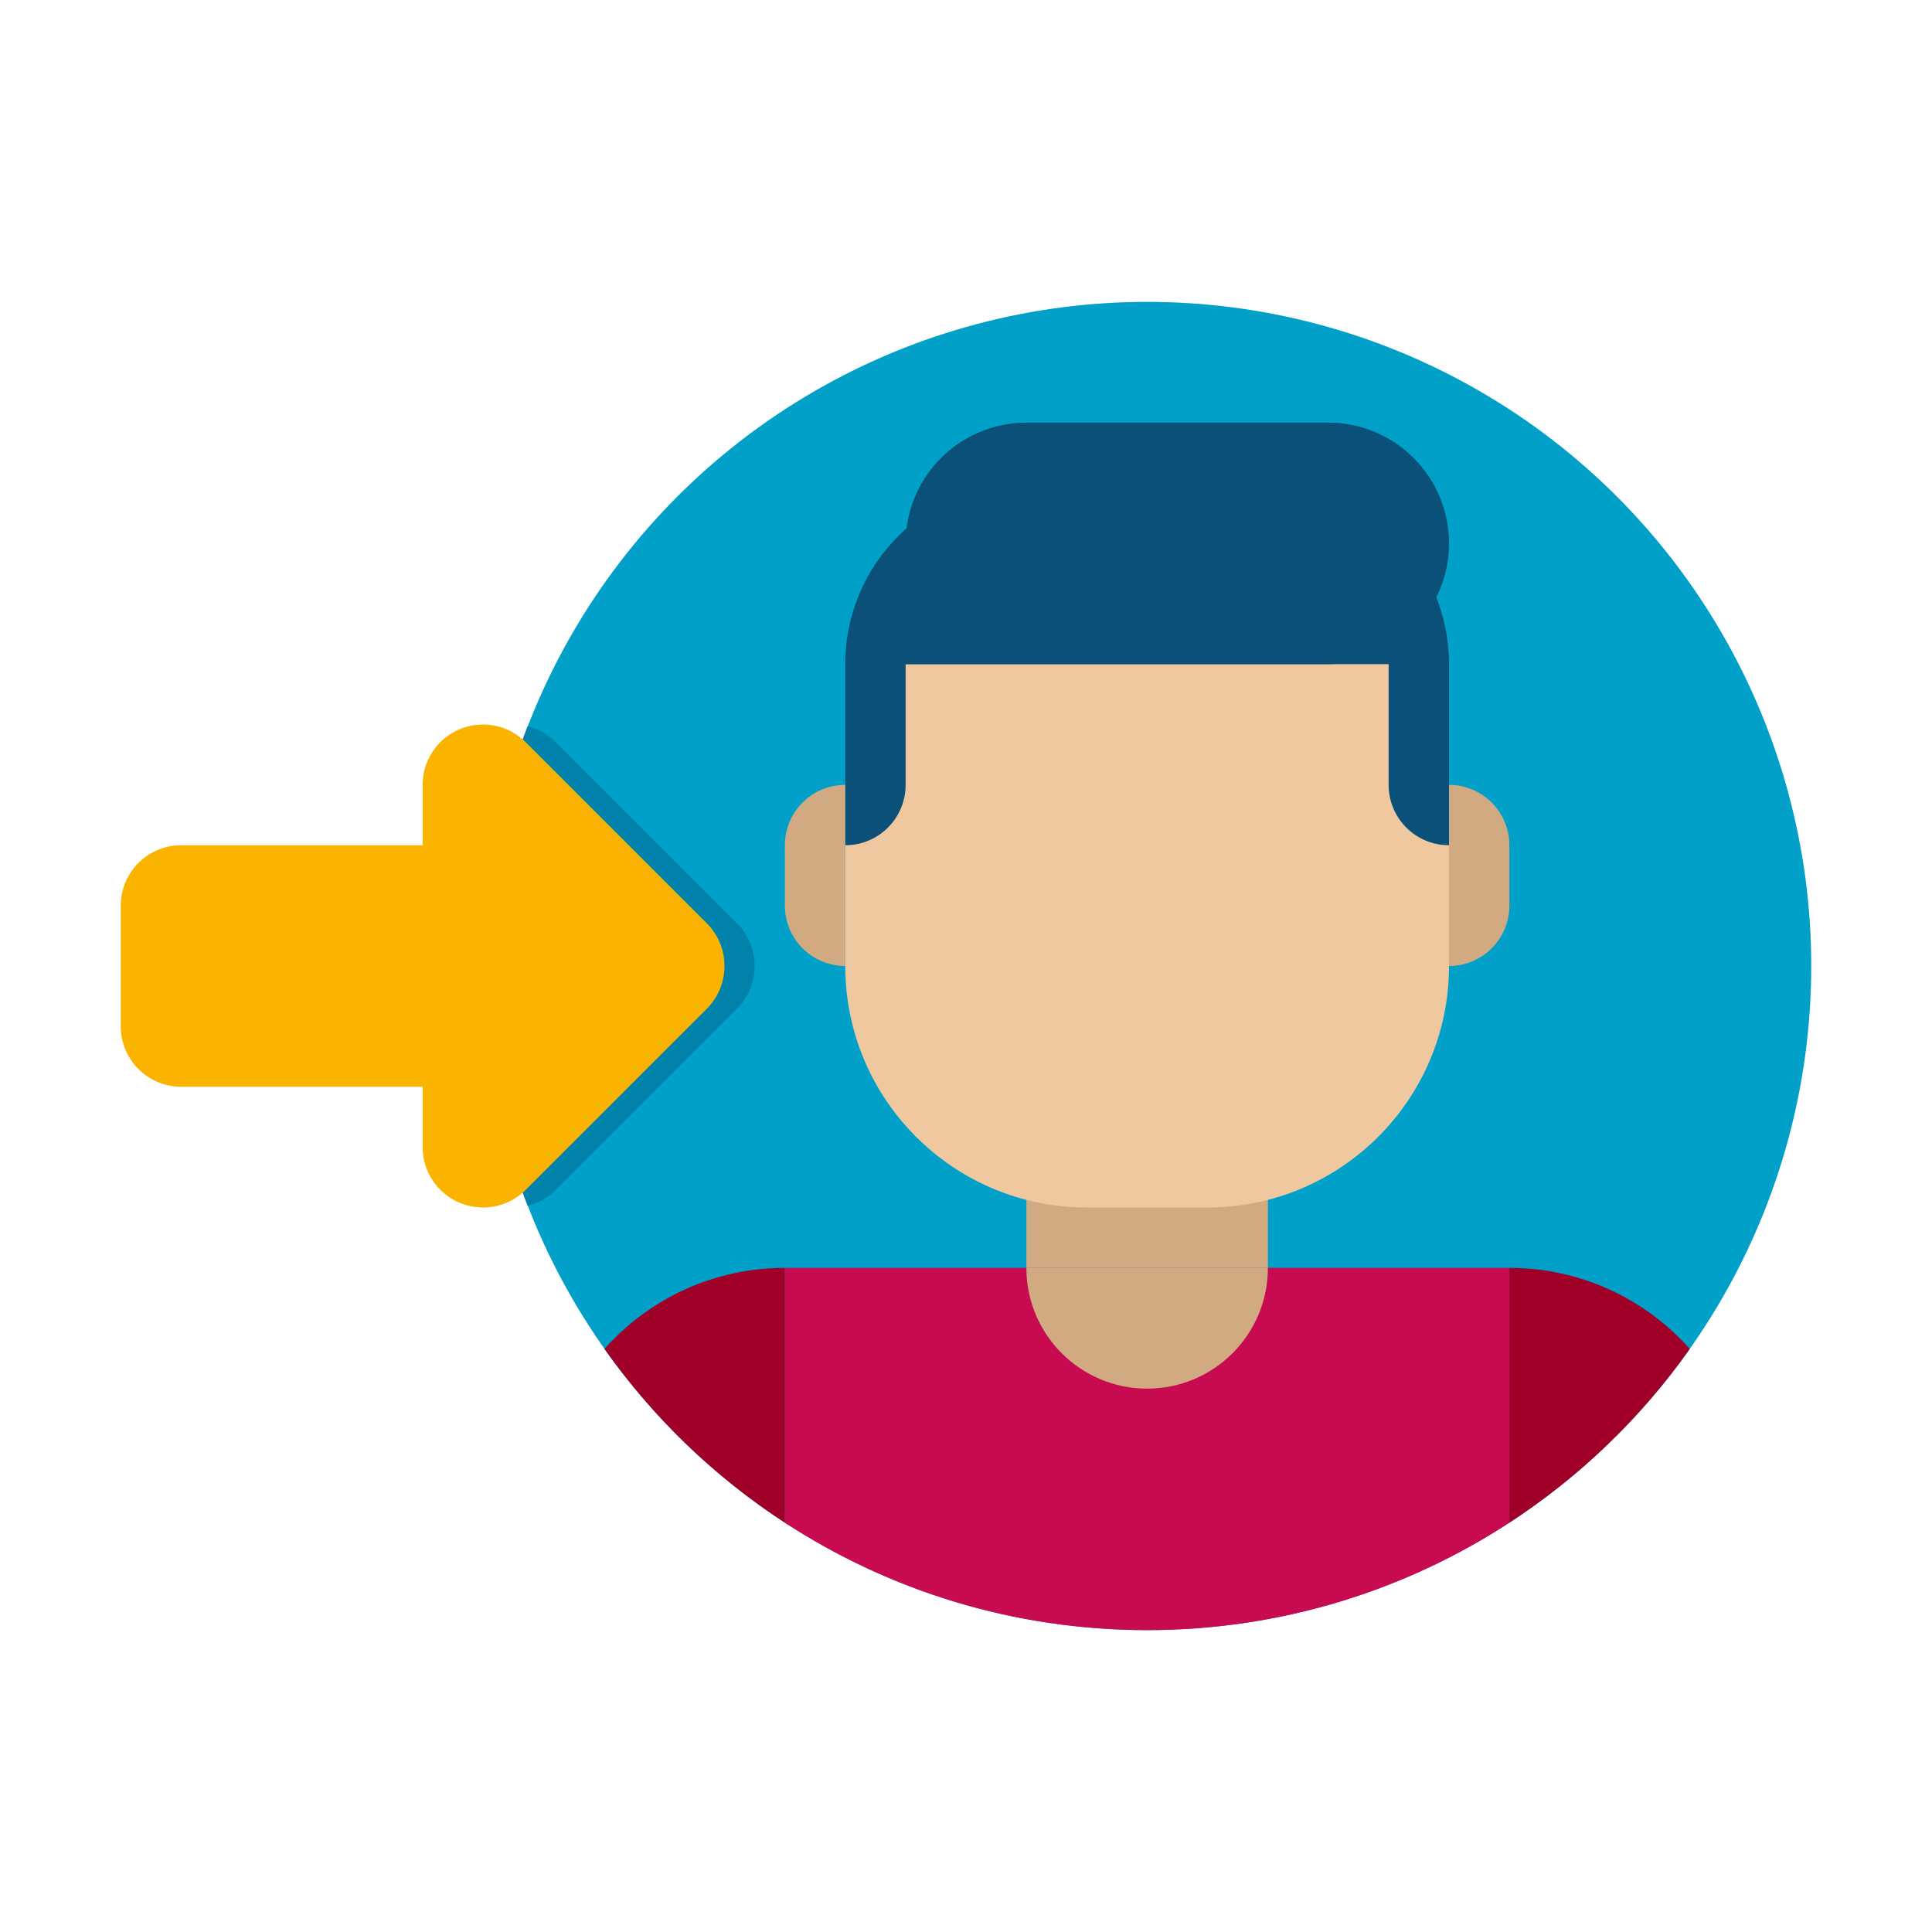 <svg height="512" viewBox="0 0 64 64" width="512" xmlns="http://www.w3.org/2000/svg"><g id="Icons"><g><g><circle cx="38" cy="32" fill="#00a0c8" r="22"/></g><g><path d="m18.414 24.586c-.263-.264-.589-.443-.936-.528-.954 2.464-1.478 5.142-1.478 7.942s.524 5.478 1.478 7.942c.347-.085.673-.264.936-.528l6-6c.781-.781.781-2.047 0-2.828z" fill="#0082aa"/></g><g><g><g><path d="m42 16h-8c-3.314 0-6 2.686-6 6v6h20v-6c0-3.314-2.686-6-6-6z" fill="#0a5078"/></g><path d="m26 50.442c3.451 2.25 7.573 3.558 12 3.558s8.549-1.308 12-3.558v-8.442h-24z" fill="#c80a50"/><g><path d="m34 36h8v6h-8z" fill="#d2aa82"/></g><g><path d="m40 40h-4c-4.418 0-8-3.582-8-8v-4c1.105 0 2-.895 2-2v-4h16v4c0 1.105.895 2 2 2v4c0 4.418-3.582 8-8 8z" fill="#f0c8a0"/></g><g><path d="m28 32v-6c-1.105 0-2 .895-2 2v2c0 1.105.895 2 2 2z" fill="#d2aa82"/></g><g><path d="m48 32v-6c1.105 0 2 .895 2 2v2c0 1.105-.895 2-2 2z" fill="#d2aa82"/></g><path d="m20.023 44.684c1.609 2.276 3.639 4.233 5.977 5.758v-8.442c-2.377 0-4.512 1.037-5.977 2.684z" fill="#a00028"/><path d="m50 50.442c2.338-1.525 4.369-3.482 5.977-5.758-1.465-1.647-3.6-2.684-5.977-2.684z" fill="#a00028"/><g><path d="m42 42c0 2.209-1.791 4-4 4-2.209 0-4-1.791-4-4z" fill="#d2aa82"/></g></g><g><path d="m44 22h-14v-4c0-2.209 1.791-4 4-4h10c2.209 0 4 1.791 4 4 0 2.209-1.791 4-4 4z" fill="#0a5078"/></g></g><path d="m23.414 30.586-6-6c-.571-.572-1.433-.744-2.179-.434-.748.31-1.235 1.039-1.235 1.848v2h-8c-1.105 0-2 .895-2 2v4c0 1.105.895 2 2 2h8v2c0 .809.487 1.538 1.235 1.848.247.102.507.152.765.152.521 0 1.032-.203 1.415-.586l6-6c.78-.781.78-2.047-.001-2.828z" fill="#fab400"/></g></g></svg>